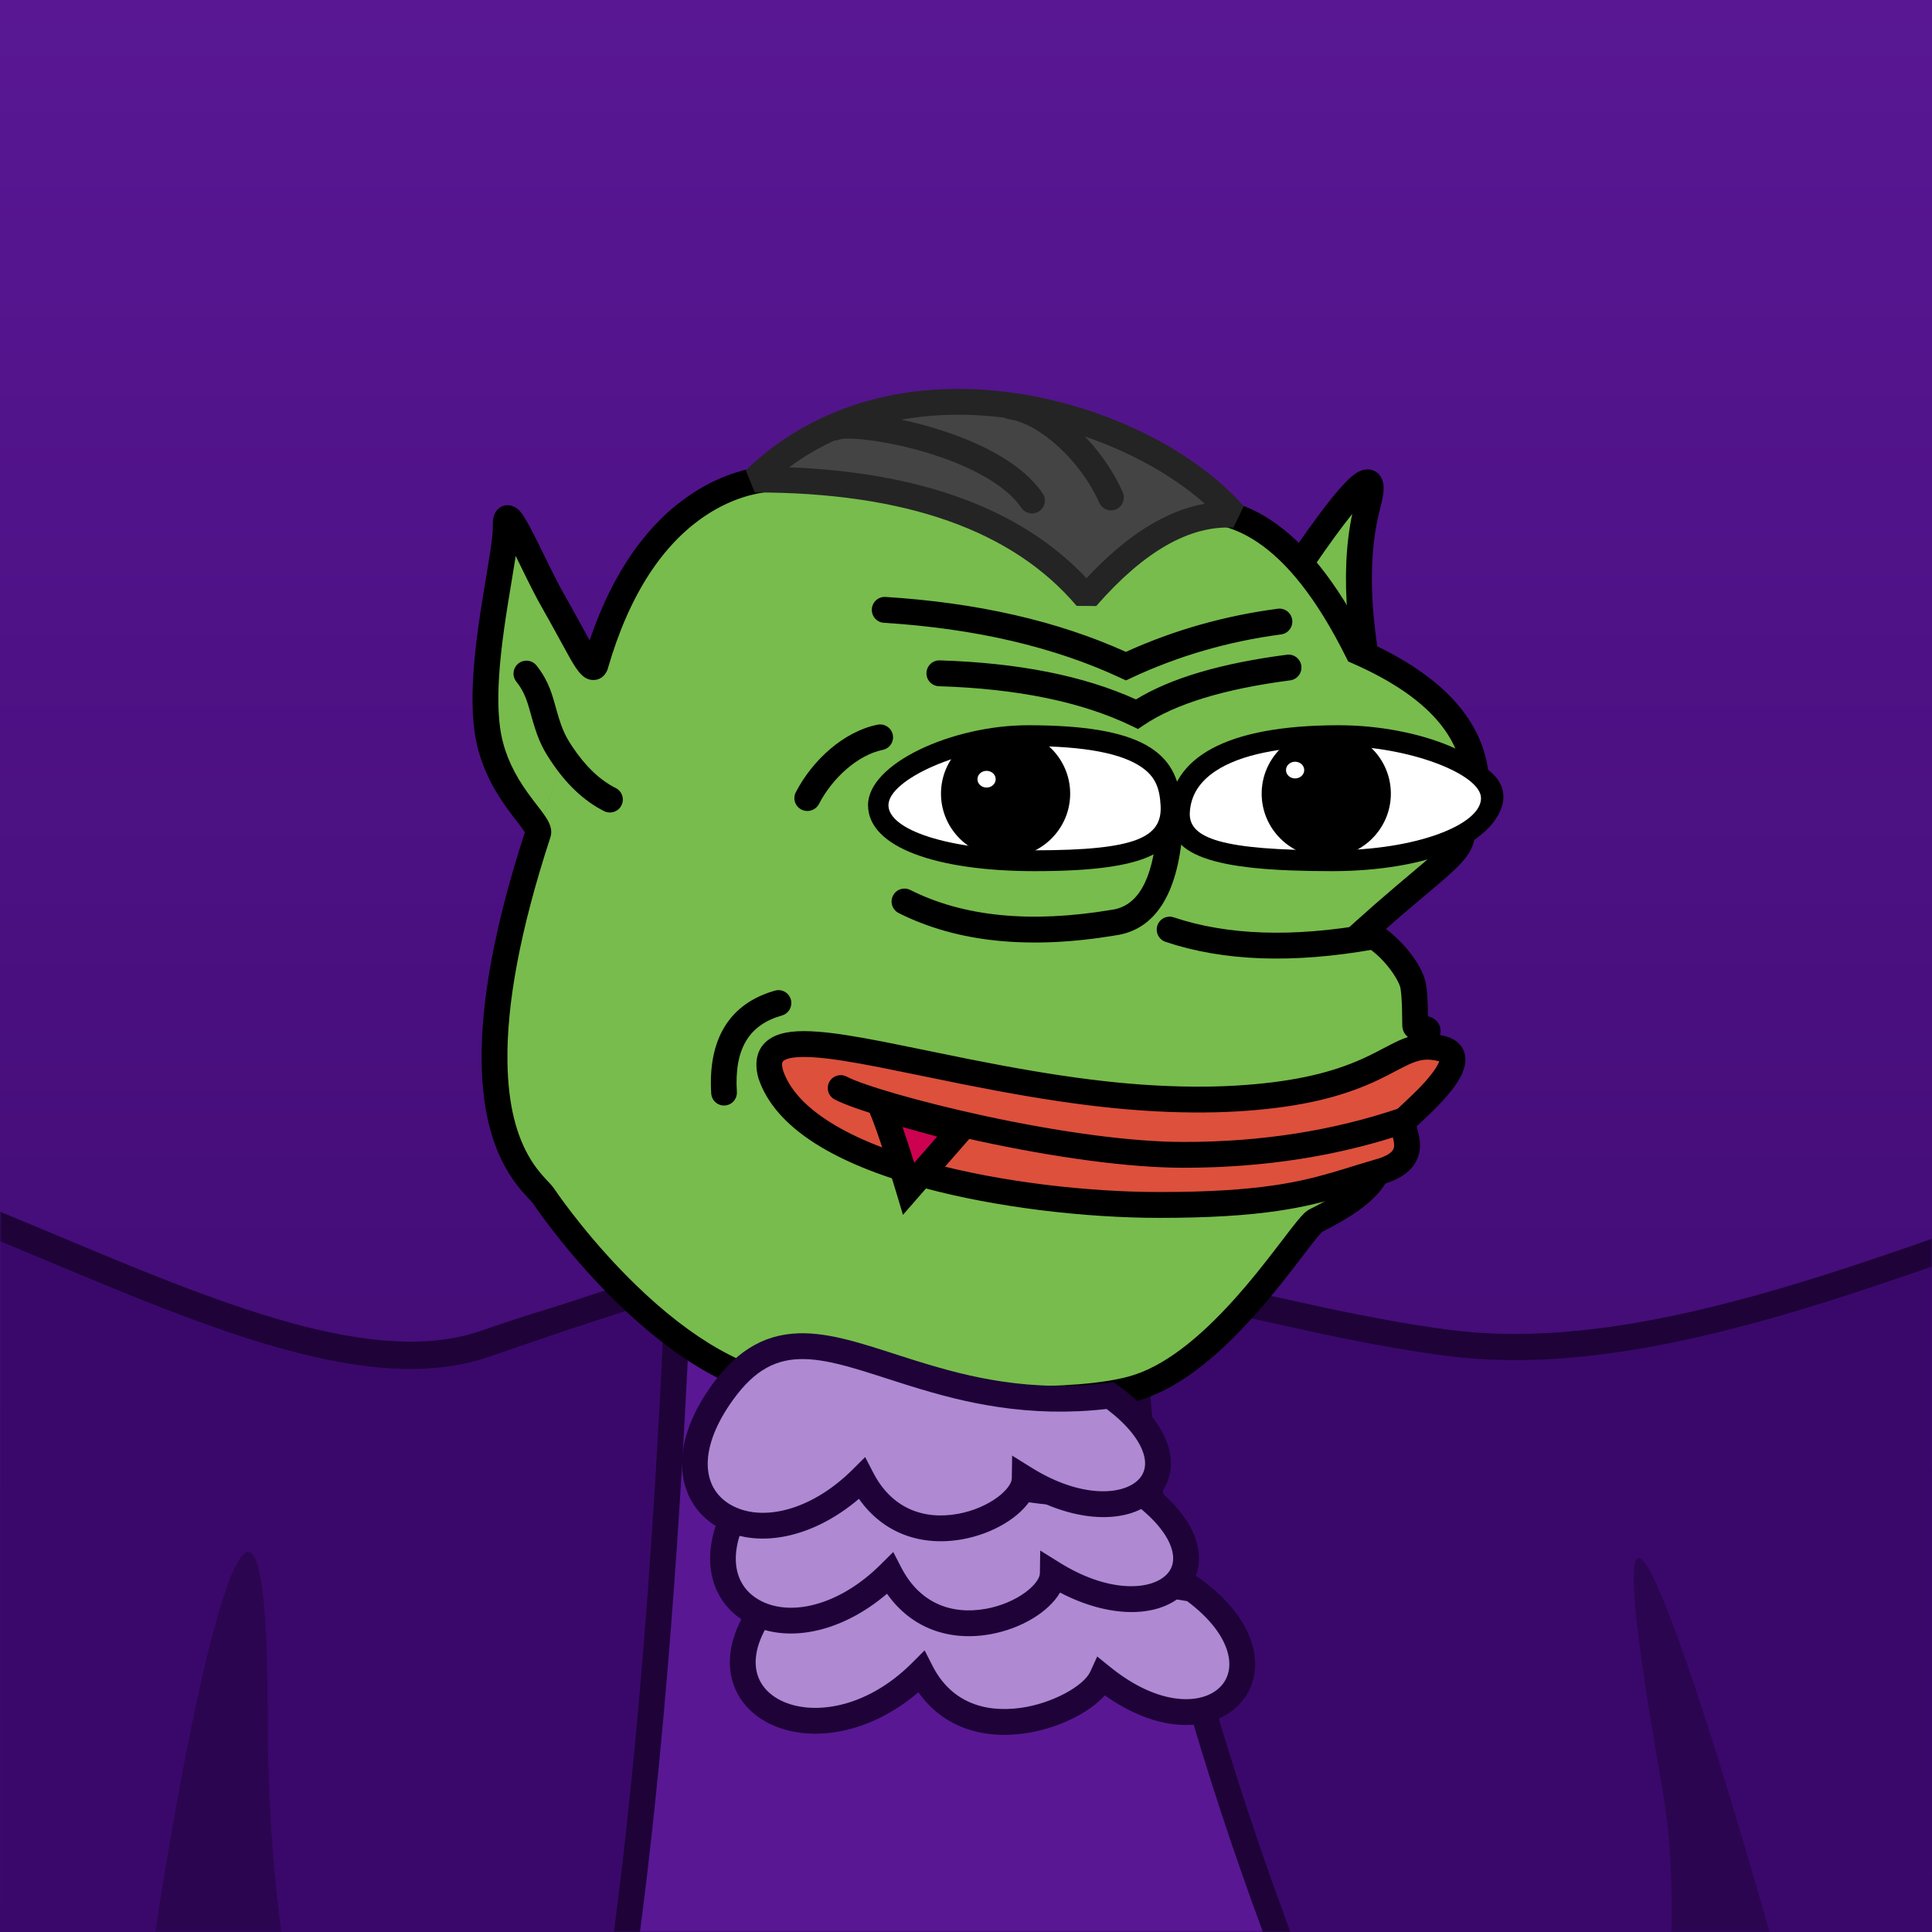 <svg height="500" viewBox="0 0 500 500" width="500" xmlns="http://www.w3.org/2000/svg" xmlns:xlink="http://www.w3.org/1999/xlink"><rect x="0" y="0" width="500" height="500" fill="#333333" stroke="none"/><defs><linearGradient id="a" x1="50%" x2="50%" y1="0%" y2="100%"><stop offset="0" stop-color="#591794"/><stop offset="1" stop-color="#3a086b"/></linearGradient><path id="b" d="m250 500h250c0-114.868 0-198.202 0-250 0-46.024 0-129.357 0-250-120.643 0-203.976 0-250 0s-129.357 0-250 0v250 250z"/><mask id="c" fill="#fff"><use fill="#fff" fill-rule="evenodd" xlink:href="#b"/></mask></defs><g fill="none" fill-rule="evenodd"><use fill="url(#a)" xlink:href="#b"/><g mask="url(#c)"><g transform="translate(-438 48)"><g fill="none" fill-rule="evenodd" transform="translate(22.789 241.643)"><path d="m540.915 58.105c-68.531 23.775-202.229-103.667-265.88-32.945-42.434 47.148-131.1 179.949-265.999 398.402 79.589-39.29 135.574-58.935 167.957-58.935 72.51 0 128.503 58.935 167.979 58.935 60.967 0 116.955-58.935 167.964-58.935 63.773 0 119.764 58.935 167.972 58.935 47.165 0 101.944-58.935 164.338-58.935 49.905 0 104.682 58.935 164.33 58.935 38.622 0 93.404-58.935 164.345-58.935 31.682 0 82.134 19.645 151.357 58.935-33.397-38.897-254.116-357.349-282.108-398.795-35.07-52.049-158.342 45.184-252.583 33.337-68.03-8.585-126.573-42.767-249.672 0z" fill="#591794"/><path d="m489.455 52.425c-8.935-2.502-18.66-5.865-30.125-10.326-8.446-3.286-12.873-5.114-31.852-13.054-6.289-2.631-10.473-4.369-14.743-6.113-15.356-6.274-27.372-10.765-38.803-14.337-13.806-4.315-26.112-7.036-37.459-8.097-26.593-2.486-47.824 4.256-64.003 22.233-42.624 47.36-131.337 180.236-266.357 398.893l-6.113 9.9 10.433-5.151c79.144-39.072 134.772-58.592 166.478-58.592 16.511 0 32.986 3.106 50.199 9.027 13.879 4.774 27.315 10.948 44.623 20.057 4.504 2.371 19.225 10.289 20.208 10.813 7.725 4.115 13.439 7.021 18.842 9.522 13.711 6.348 24.432 9.518 34.107 9.518 14.62 0 29.582-3.23 45.972-9.425 12.586-4.757 23.91-10.223 43.299-20.428-.612.322 8.077-4.259 10.434-5.494 3.927-2.057 7.178-3.737 10.277-5.301 7.557-3.814 13.991-6.824 20.066-9.334 14.388-5.944 26.596-8.956 37.915-8.956 14.408 0 29.156 3.075 45.214 9.002 12.663 4.674 24.521 10.328 43.053 20.082 2.079 1.094 9.21 4.865 10.405 5.495 4.065 2.143 7.222 3.789 10.262 5.343 7.667 3.919 14.066 6.972 20.118 9.54 14.779 6.27 27.245 9.474 38.919 9.474 11.444 0 23.656-3.209 38.13-9.485 5.924-2.569 12.186-5.623 19.689-9.543 2.975-1.554 6.064-3.201 10.041-5.344 1.169-.63 8.146-4.401 10.18-5.495 18.127-9.751 29.726-15.405 42.109-20.076 15.698-5.922 30.111-8.994 44.189-8.994 11.053 0 22.981 3.008 37.043 8.946 5.94 2.508 12.233 5.518 19.624 9.331 3.031 1.564 6.212 3.243 10.054 5.3 2.306 1.235 10.806 5.815 10.208 5.494 18.973 10.207 30.055 15.675 42.374 20.434 16.049 6.2 30.703 9.433 45.026 9.433 9.491 0 19.996-3.175 33.425-9.53 5.288-2.502 10.88-5.409 18.439-9.525.962-.524 15.364-8.442 19.771-10.812 16.929-9.107 30.069-15.278 43.642-20.05 16.828-5.917 32.931-9.02 49.068-9.02 30.934 0 80.96 19.48 149.708 58.502l16.666 9.46-12.483-14.54c-14.725-17.151-67.484-90.638-142.88-198.189-55.117-78.623-121.627-174.597-138.993-200.311-10.308-15.299-27.687-19.58-52.967-15.388-10.335 1.714-22.007 4.8-36.567 9.488-5.877 1.892-12.126 4.009-20.009 6.756-3.887 1.355-17.999 6.322-20.842 7.316-22.083 7.719-37.04 12.516-52.232 16.46-27.905 7.245-51.417 9.889-72.316 7.262-7.942-1.002-16.13-2.398-25.594-4.305-6.436-1.297-7.176-1.458-24.426-5.262-17.603-3.882-28-5.965-39.867-7.79-15.36-2.363-29.958-3.632-44.975-3.727-35.624-.226-73.172 6.251-116.322 21.243-13.001 4.511-29.347 3.531-50.28-2.33zm684.38 308.677c-16.945 0-33.783 3.245-51.283 9.398-13.959 4.908-27.383 11.213-44.59 20.469-4.439 2.388-18.862 10.318-19.8 10.828-7.458 4.061-12.951 6.916-18.102 9.354-12.614 5.97-22.271 8.888-30.568 8.888-13.414 0-27.283-3.06-42.619-8.985-11.986-4.63-22.876-10.003-41.617-20.085.605.326-7.904-4.26-10.219-5.5-3.869-2.072-7.079-3.766-10.145-5.348-7.531-3.885-13.971-6.965-20.088-9.548-14.816-6.256-27.568-9.472-39.641-9.472-14.959 0-30.145 3.237-46.546 9.424-12.73 4.802-24.546 10.561-42.915 20.443-2.041 1.098-9.021 4.871-10.184 5.498-3.954 2.131-7.02 3.765-9.966 5.304-7.372 3.852-13.498 6.839-19.253 9.335-13.707 5.943-25.086 8.933-35.473 8.933-10.639 0-22.286-2.994-36.311-8.944-5.886-2.497-12.149-5.486-19.686-9.338-3.011-1.539-6.145-3.173-10.187-5.304-1.189-.627-8.323-4.4-10.409-5.498-18.772-9.88-30.845-15.637-43.851-20.437-16.75-6.182-32.256-9.415-47.527-9.415-12.319 0-25.336 3.212-40.465 9.462-6.25 2.582-12.829 5.661-20.525 9.544-3.133 1.581-6.414 3.275-10.368 5.347-2.366 1.24-11.064 5.825-10.445 5.499-19.159 10.084-30.293 15.458-42.55 20.091-15.689 5.93-29.881 8.993-43.611 8.993-8.506 0-18.393-2.923-31.301-8.9-5.267-2.439-10.883-5.295-18.508-9.356-.959-.511-15.701-8.441-20.238-10.828-17.584-9.254-31.3-15.557-45.561-20.462-17.874-6.149-35.07-9.391-52.372-9.391-31.608 0-84.502 18.074-159.036 54.195 131.365-212.418 217.954-341.869 259.56-388.098 14.647-16.274 33.79-22.354 58.417-20.051 20.072 1.877 41.81 8.67 74.357 21.967 4.248 1.736 8.418 3.467 14.691 6.092 19.041 7.966 23.488 9.802 32.008 13.117 11.652 4.534 21.573 7.965 30.746 10.533 22.124 6.195 39.739 7.251 54.272 2.208 42.446-14.747 79.242-21.094 114.089-20.874 14.673.093 28.949 1.334 44.001 3.65 11.689 1.798 21.972 3.858 39.444 7.711 17.307 3.816 18.05 3.978 24.546 5.287 9.612 1.937 17.956 3.359 26.078 4.384 21.869 2.749 46.175.016 74.829-7.424 15.41-4.001 30.514-8.844 52.757-16.62 2.853-.997 16.961-5.963 20.836-7.314 7.837-2.731 14.039-4.832 19.858-6.705 14.275-4.596 25.657-7.606 35.613-9.257 22.978-3.81 37.783-.163 46.337 12.534 17.395 25.758 83.923 121.757 139.061 200.41 62.991 89.856 110.074 155.792 132.69 185.381-62.16-34.068-108.138-51.128-138.231-51.128z" fill="#1e0238" fill-rule="nonzero"/><path d="m845.325 364.642c49.897 0 104.665 58.921 164.303 58.921 38.616 0 93.388-58.921 164.318-58.921 31.677 0 82.121 19.64 151.332 58.921-33.392-38.888-254.075-357.263-282.062-398.699-35.064-52.036-158.316 45.173-252.542 33.329-23.447-2.959-45.768-8.958-69.993-13.799-46.051-9.202 62.261 320.248 124.644 320.248z" fill="#3a086b"/><g fill="#1e0238"><path d="m845.435 364.732c20.501 0 41.824 9.955 63.971 21.679 21.514 11.39-102.155-428.466-64.073-213.686 13.544 76.39-33.749 192.007.102 192.007z" opacity=".5"/><path d="m1095.671 385.843c25.834-12.992 49.632-21.248 78.442-21.248 15.422 0 35.287 4.649 59.596 13.948 25.674 9.821-92.935-150.761-184.955-243.935-92.02-93.174 25.954 153.324 46.917 251.235z" opacity=".5"/><path d="m845.153 367.797c11.053 0 22.981 3.007 37.044 8.944 5.94 2.508 12.233 5.517 19.625 9.328 3.031 1.563 6.213 3.242 10.054 5.299 2.306 1.235 10.806 5.814 10.208 5.492 18.974 10.205 30.055 15.671 42.375 20.429 16.05 6.199 30.704 9.431 45.027 9.431 9.491 0 19.997-3.174 33.426-9.528 5.288-2.502 10.88-5.408 18.439-9.523.962-.524 15.364-8.44 19.771-10.81 16.929-9.104 30.07-15.275 43.642-20.046 16.828-5.915 32.932-9.018 49.069-9.018 30.934 0 80.961 19.475 149.71 58.488l16.666 9.458-12.484-14.537c-14.725-17.147-67.485-90.618-142.882-198.144-55.118-78.606-121.629-174.557-138.996-200.266-10.308-15.295-27.688-19.575-52.968-15.384-10.335 1.713-22.008 4.799-36.568 9.486-5.877 1.892-12.127 4.008-20.009 6.754-3.887 1.354-17.999 6.32-20.842 7.314-22.084 7.718-37.041 12.513-52.233 16.456-27.906 7.243-51.418 9.887-72.317 7.26-7.942-1.002-16.13-2.398-25.594-4.304-6.436-1.296-7.177-1.457-24.427-5.261-8.396-1.851-13.943-3.037-19.747-4.197-3.966-.792-7.454.286-10.01 3.118-2.198 2.436-3.601 6.036-4.367 10.739-1.362 8.362-.74 20.596 1.697 36.095 4.648 29.556 15.78 69.958 30.545 111.13 15.403 42.952 33.462 83.223 50.995 112.822 20.156 34.028 38.79 52.973 55.152 52.973zm328.679-6.678c-16.945 0-33.783 3.244-51.284 9.396-13.959 4.907-27.383 11.21-44.591 20.464-4.439 2.387-18.863 10.315-19.801 10.826-7.458 4.06-12.951 6.914-18.103 9.351-12.614 5.968-22.272 8.886-30.568 8.886-13.414 0-27.283-3.059-42.62-8.982-11.986-4.629-22.877-10.001-41.618-20.081.605.326-7.904-4.259-10.219-5.498-3.869-2.072-7.079-3.765-10.145-5.347-7.531-3.884-13.971-6.963-20.088-9.546-14.816-6.255-27.568-9.47-39.642-9.47-13.05 0-30.439-17.678-49.405-49.697-17.292-29.193-35.184-69.091-50.454-111.672-14.634-40.807-25.659-80.819-30.234-109.913-2.337-14.858-2.927-26.47-1.703-33.984.578-3.549 1.539-6.014 2.734-7.339.943-1.045 2.037-1.383 3.742-1.043 5.751 1.149 11.261 2.327 19.617 4.17 17.307 3.816 18.051 3.977 24.546 5.286 9.613 1.936 17.956 3.358 26.079 4.383 21.869 2.748 46.176.016 74.831-7.422 15.411-4 30.515-8.842 52.758-16.616 2.854-.997 16.961-5.962 20.836-7.312 7.837-2.73 14.04-4.831 19.858-6.704 14.275-4.595 25.657-7.604 35.614-9.255 22.978-3.809 37.783-.163 46.338 12.531 17.396 25.752 83.925 121.73 139.064 200.365 62.993 89.835 110.076 155.756 132.692 185.339-62.161-34.061-108.14-51.116-138.233-51.116z" fill-rule="nonzero"/></g><path d="m590.868 44.933c12.442-7.068-4.183-2.677-49.877 13.173-68.541 23.775-202.257-103.667-265.918-32.945-42.44 47.148-131.119 179.949-266.036 398.402 79.6-39.29 135.594-58.935 167.981-58.935 72.52 0 128.521 58.935 168.003 58.935 60.976 0 116.972-58.935 167.988-58.935 42.522 0 68.475-106.565 77.859-319.695z" fill="#3a086b"/><path d="m484.499 154.049c0-173.585-66.669 247.243-32.961 230.104 21.242-10.8 41.739-19.603 61.491-19.603 63.88 0-28.529-36.916-28.529-210.501z" fill="#1e0238" opacity=".5"/><path d="m283.982 170.316c37.353-130.351-198.646 217.657-169.973 207.858 26.358-9.007 47.298-13.511 62.818-13.511 16.986 0-10.671-3.681 48.242 8.171 18.808 5.178 21.56-72.169 58.912-202.519z" fill="#1e0238" opacity=".5"/><path d="m596.076 45.598c.626-.509 1.092-.992 1.442-1.622.885-1.59.605-3.685-1.169-4.821-1.782-1.141-3.907-.794-9.671.728-8.418 2.223-24.052 7.301-46.972 15.251-13.002 4.51-29.347 3.53-50.279-2.329-8.935-2.501-18.659-5.864-30.123-10.324-8.445-3.286-12.872-5.112-31.851-13.051-6.289-2.63-10.473-4.368-14.742-6.112-15.355-6.272-27.37-10.762-38.8-14.334-13.805-4.314-26.11-7.035-37.456-8.095-26.591-2.486-47.821 4.255-64 22.228-42.621 47.349-131.33 180.193-266.342 398.798l-6.113 9.898 10.433-5.149c79.139-39.062 134.764-58.578 166.468-58.578 16.51 0 32.984 3.105 50.196 9.025 13.878 4.773 27.313 10.945 44.62 20.052 4.504 2.37 19.224 10.287 20.207 10.81 7.725 4.114 13.439 7.019 18.841 9.52 13.71 6.347 24.431 9.516 34.105 9.516 14.619 0 29.58-3.229 45.97-9.422 12.586-4.756 23.909-10.221 43.297-20.423-.611.322 8.076-4.258 10.433-5.492 3.926-2.057 7.178-3.736 10.277-5.299 7.557-3.813 13.99-6.823 20.065-9.332 14.387-5.942 26.594-8.954 37.913-8.954 23.42 0 41.276-27.788 54.59-82.456 12.962-53.222 21.789-132.717 26.509-238.554.903-.555 1.615-1.043 2.152-1.479zm-35.151 238.453c-12.634 51.875-29.008 77.358-48.101 77.358-12.318 0-25.335 3.211-40.463 9.46-6.249 2.581-12.828 5.659-20.524 9.542-3.133 1.581-6.413 3.275-10.367 5.346-2.366 1.239-11.063 5.824-10.444 5.498-19.158 10.082-30.291 15.455-42.547 20.086-15.688 5.928-29.879 8.991-43.608 8.991-8.505 0-18.392-2.923-31.299-8.898-5.267-2.438-10.883-5.293-18.507-9.354-.959-.511-15.7-8.439-20.237-10.826-17.583-9.252-31.298-15.553-45.558-20.457-17.873-6.147-35.068-9.388-52.369-9.388-31.606 0-84.497 18.07-159.027 54.182 131.358-212.367 217.942-341.787 259.545-388.005 14.646-16.271 33.788-22.348 58.413-20.046 20.071 1.876 41.808 8.668 74.352 21.962 4.248 1.735 8.418 3.466 14.69 6.09 19.04 7.964 23.487 9.799 32.006 13.114 11.652 4.533 21.572 7.963 30.745 10.531 22.123 6.193 39.736 7.249 54.269 2.208 21.762-7.549 36.904-12.488 45.362-14.801-4.701 105.509-13.488 184.667-26.332 237.408z" fill="#1e0238" fill-rule="nonzero"/></g><path d="m640.71 362.195c37.843-4.935 73.132-4.595 105.868 1.021 28.567 20.751 4.776 45.584-23.371 22.792-4.265 9.339-35.273 21.248-46.802-1.282-26.887 26.874-64.799 6.759-35.694-22.53z" fill="#af89d2" fill-rule="nonzero"/><path d="m656.074 399.93c-7.487 1.562-14.716.65-20.187-2.519-5.792-3.356-9.139-8.972-8.997-15.631.147-6.929 4.014-14.454 11.452-21.939l.805-.81 1.132-.148c38.163-4.977 73.787-4.634 106.864 1.041l.768.132.63.458c7.32 5.317 11.953 11.303 13.615 17.336 1.62 5.882.278 11.502-3.623 15.441-3.798 3.836-9.587 5.641-16.103 5.014-5.936-.571-12.256-3.107-18.482-7.539-4.299 4.732-12.558 8.713-20.966 9.862-11.171 1.526-21.089-1.88-27.313-10.673-6.06 5.182-12.79 8.557-19.594 9.977zm-22.507-18.009c-.088 4.159 1.928 7.543 5.668 9.71 3.971 2.301 9.527 3.001 15.475 1.76 6.693-1.397 13.419-5.116 19.334-11.029l3.244-3.243 2.09 4.084c4.488 8.771 12.687 12.172 22.7 10.804 8.301-1.134 16.408-5.702 18.091-9.388l1.79-3.92 3.349 2.712c6.161 4.989 12.3 7.718 17.762 8.243 4.617.444 8.414-.74 10.717-3.065 2.178-2.2 2.928-5.34 1.929-8.967-1.181-4.286-4.675-8.894-10.482-13.248-31.844-5.374-66.157-5.716-102.944-1.016-5.793 6.064-8.622 11.764-8.724 16.563z" fill="#1e0238" fill-rule="evenodd"/><path d="m632.348 336.77c21.878-30.169 46.541 7.703 100.242.963 27.049 19.578 5.171 38.514-22.129 21.504-.147 9.95-30.232 23.109-42.165 0-25.458 25.355-57.826 7.703-35.947-22.467z" fill="#af89d2" fill-rule="nonzero"/><path d="m630.879 371.705c-5.353-3.143-8.64-8.456-9.057-14.916-.432-6.689 2.197-14.223 7.822-21.98 6.839-9.431 14.505-13.439 24.094-13.197 3.927.099 8.124.878 13.399 2.358 2.045.574 4.175 1.227 7.124 2.17.824.263 4.513 1.452 3.871 1.246 1.466.472 2.579.827 3.691 1.175 8.66 2.718 15.342 4.411 22.577 5.5 9.111 1.372 18.207 1.559 27.774.358l1.307-.164 1.067.772c6.951 5.031 11.371 10.411 13.024 15.725 1.665 5.353.402 10.414-3.406 13.912-6.738 6.192-19.249 6.059-31.829-.509-2.963 5.061-10.062 9.329-17.94 10.764-10.614 1.933-20.504-1.446-26.841-10.46-12.235 10.429-26.7 13.105-36.676 7.246zm47.153-44.351c-.016-.005-.033-.011-.051-.017.014.005.029.009.043.014zm-2.088 6.345c.057.018.102.033.135.044-.045-.014-.09-.029-.135-.044zm-3.718-1.196c-2.88-.921-4.942-1.553-6.894-2.101-4.787-1.343-8.482-2.029-11.762-2.112-7.331-.184-12.939 2.747-18.519 10.441-9.041 12.467-8.375 22.76-.79 27.214 7.95 4.669 20.849 1.709 31.677-9.075l3.231-3.218 2.093 4.052c4.64 8.985 12.715 12.323 21.937 10.643 3.864-.704 7.563-2.293 10.285-4.335 2.367-1.776 3.619-3.621 3.637-4.825l.087-5.912 5.018 3.127c6.023 3.753 11.973 5.772 17.202 6.07 4.499.256 8.121-.799 10.218-2.725 1.869-1.718 2.459-4.079 1.547-7.01-1.101-3.54-4.272-7.533-9.527-11.53-9.707 1.1-18.989.856-28.262-.54-7.633-1.149-14.622-2.92-23.582-5.732-1.131-.355-2.259-.715-3.743-1.192.658.212-3.035-.978-3.853-1.24z" fill="#1e0238" fill-rule="evenodd"/><g fill="none" fill-rule="evenodd" transform="translate(560.287 52.651)"><path d="m231.454 29.815c3.018-11.479-3.018-6.058-18.105 16.261l18.105 25.827c-3.018-16.58-3.018-30.61 0-42.088z" fill="#78bc4d"/><path d="m234.913 30.851c.979-3.705 1.218-5.992.327-7.772-.972-1.941-3.043-2.657-5.009-2.037-1.029.325-1.992.971-3.074 1.938-3.308 2.957-8.71 10.016-16.444 21.401l-1.293 1.903 28.289 40.157-2.74-14.984c-2.948-16.12-2.948-29.659-.056-40.607zm-7.242 1.494c-1.651 7.845-2.043 16.69-1.187 26.536l-8.919-12.66c4.124-6.013 7.508-10.652 10.106-13.875z" fill="#000" fill-rule="nonzero"/><path d="m243.288 154.865c-.484-3.235-5.403-10.838-12.606-14.451 18.009-16.258 25.213-19.87 25.213-25.29 8.404-6.021 9.605-10.838 3.602-14.451-1.201-13.247-11.406-24.085-30.616-32.515-19.81-39.741-37.985-35.538-43.388-37.345-44.649-25.78-80.389-28.25-107.221-7.412-5.152 0-33.481 2.575-46.688 48.337-1.124 2.578-13.86 40.597-14.811 43.503-24.793 75.727-1.383 89.669 1.401 93.815 2.785 4.147 33.051 47.328 65.894 49.905 32.843 2.578 70.277 4.542 86.614 0 23.183-6.445 43.73-41.697 47.332-43.503 14.432-7.238 18.353-12.568 16.421-21.59 2.513-6.632 11.27-18.69 12.557-27.391.187-1.262-3.203-.272-3.22-1.611-.042-3.229 0-6.767-.484-10.002z" fill="#78bc4d"/><path d="m31.623 71.649c-3.372-4.239-6.926-9.58-10.664-16.023-5.72-9.859-12.756-28.015-12.557-19.979.193 7.839-7.148 34.978-4.79 52.541 2.156 16.063 14.113 24.147 13.162 27.053 9.945-29.005 14.895-43.536 14.85-43.592z" fill="#78bc4d"/><path d="m236.399 139.76c2.268-2.004 4.517-3.945 6.938-5.999.783-.664 6.177-5.204 7.447-6.298 4.968-4.277 7.084-6.594 8.099-9.433.151-.423.271-.85.358-1.282 4.063-3.103 6.52-6.069 7.286-9.139.88-3.532-.538-6.642-3.702-9.036-1.93-13.647-12.526-24.693-31.307-33.175-7.92-15.603-16.184-25.663-24.846-31.403-3.534-2.342-7.021-3.895-10.597-4.872-1.404-.384-2.777-.668-4.243-.9-.56-.088-1.113-.166-1.761-.25-.262-.034-1.245-.157-1.47-.187-.77-.1-1.268-.182-1.598-.261-45.071-25.928-81.81-28.646-109.705-7.627-2.082.102-4.576.474-7.302 1.201-4.568 1.218-9.203 3.283-13.727 6.354-10.904 7.4-19.867 19.663-25.962 37.628-1.551-2.826-4.858-8.903-6.263-11.324-.785-1.353-1.643-2.951-2.618-4.859-.469-.918-.961-1.901-1.514-3.02-.476-.963-2.641-5.395-3.201-6.522-1.183-2.382-2.051-4.04-2.802-5.313-1.334-2.26-2.153-3.297-3.748-3.771-2.224-.662-4.003.683-4.607 2.538-.25.769-.322 1.626-.295 2.726.032 1.313-.206 3.554-.736 7.019-.311 2.037-1.701 10.384-1.849 11.302-.886 5.485-1.51 9.91-1.962 14.211-.841 8.004-.971 14.734-.214 20.371.89 6.633 3.294 12.383 6.963 17.956.852 1.294 1.734 2.524 2.784 3.911.395.522 1.924 2.504 2.256 2.947.5.668.839 1.156 1.048 1.51-7.906 24.328-11.397 43.896-11.188 59.385.169 12.459 2.686 21.702 6.951 28.688 1.282 2.1 2.613 3.835 4.166 5.56.263.292.52.572.831.903.054.058.547.583.671.716.369.397.559.62.618.707 1.472 2.193 3.971 5.607 7.018 9.411 4.596 5.738 9.667 11.402 15.106 16.668 15.252 14.765 30.868 24.084 46.278 25.294 19.669 1.544 35.808 2.46 49.703 2.68 17.263.273 30.056-.565 38.064-2.791 10.216-2.84 20.248-10.622 30.666-22.275 3.997-4.471 7.162-8.424 12.13-14.928 2.479-3.246 3.053-3.989 3.892-5.017.5-.613.898-1.071 1.198-1.382.092-.095.169-.171.227-.224 14.909-7.508 20.003-13.906 18.209-24.148.461-1.069 1.113-2.374 2-4.025.672-1.251 3.305-5.987 3.481-6.308 1.031-1.877 1.858-3.436 2.611-4.941 2.348-4.695 3.793-8.528 4.301-11.963.3-2.024-.878-3.584-2.538-4.207-.224-.084-.443-.148-.669-.199-.014-1.266-.027-1.981-.056-2.857-.067-2.016-.201-3.728-.441-5.334-.634-4.232-4.952-10.327-10.381-14.416zm3.811 35.987c-.709 1.418-1.498 2.905-2.491 4.714-.156.284-2.812 5.061-3.511 6.362-1.263 2.352-2.121 4.121-2.706 5.666l-.349.92.206.962c1.554 7.26-1.508 11.313-14.652 17.905-1.056.53-1.945 1.45-3.423 3.26-.907 1.111-1.487 1.862-4.027 5.187-4.87 6.376-7.949 10.222-11.801 14.531-9.639 10.782-18.783 17.875-27.476 20.292-13.458 3.741-42.158 3.287-85.455-.112-13.526-1.062-27.916-9.65-42.156-23.434-5.222-5.056-10.109-10.514-14.539-16.045-2.928-3.655-5.316-6.918-6.686-8.958-.315-.469-.669-.883-1.27-1.53-.138-.148-.641-.685-.685-.732-.283-.303-.513-.552-.743-.808-1.295-1.44-2.382-2.855-3.431-4.574-3.622-5.934-5.821-14.004-5.974-25.298-.201-14.844 3.237-33.946 11.103-57.971.467-1.426.19-2.742-.509-4.116-.403-.79-.948-1.603-1.787-2.723-.367-.49-1.91-2.49-2.276-2.973-.968-1.279-1.769-2.396-2.531-3.553-3.156-4.792-5.178-9.631-5.922-15.171-.674-5.02-.553-11.263.237-18.784.437-4.157 1.045-8.47 1.913-13.844.142-.879 1.539-9.269 1.858-11.358.017-.111.034-.221.05-.33.841 1.711 2.351 4.801 2.747 5.602.565 1.144 1.071 2.153 1.554 3.099 1.024 2.006 1.936 3.703 2.789 5.173 1.69 2.913 6.413 11.641 7.033 12.714 1.113 1.927 1.94 3.166 2.756 4.006.834.858 1.719 1.422 2.97 1.501 1.845.116 3.171-.971 3.816-2.45l.087-.2.06-.209c5.647-19.566 14.383-32.265 25.03-39.491 3.886-2.637 7.833-4.396 11.697-5.427 2.679-.714 5.028-1.005 6.75-1.005h1.144l.904-.702c25.589-19.874 59.912-17.501 103.499 7.666l.292.168.319.107c.842.281 1.692.437 3.112.622 4.154.541 4.565.606 6.577 1.156 2.906.794 5.741 2.056 8.668 3.997 7.792 5.164 15.503 14.652 23.099 29.892l.54 1.082 1.107.486c18.205 7.989 27.558 17.923 28.63 29.758l.153 1.687 1.451.873c1.859 1.119 2.281 1.859 2.083 2.653-.362 1.452-2.293 3.632-5.908 6.221l-1.395.999v1.716c0 .295-.047.564-.15.851-.481 1.344-2.104 3.121-6.168 6.62-1.236 1.064-6.602 5.581-7.41 6.267-3.628 3.079-6.881 5.912-10.382 9.072l-3.627 3.274 4.367 2.19c2.852 1.43 5.546 3.742 7.705 6.46 1.757 2.211 2.941 4.47 3.095 5.501.197 1.318.312 2.788.371 4.568.033.999.045 1.794.062 3.63.006.659.009.976.014 1.352.024 1.833 1.151 3.127 2.65 3.703-.625 2.077-1.647 4.5-3.062 7.329z" fill="#000" fill-rule="nonzero"/><path d="m106.882 53.836c-1.84-.116-3.425 1.288-3.541 3.136-.115 1.848 1.283 3.439 3.123 3.555 23.631 1.485 44.035 6.245 61.225 14.256l1.409.657 1.408-.659c12.131-5.679 25.047-9.427 38.762-11.245 1.828-.242 3.114-1.927 2.873-3.762s-1.919-3.127-3.747-2.884c-13.855 1.837-26.96 5.559-39.302 11.166-17.685-7.992-38.425-12.725-62.21-14.22z" fill="#000" fill-rule="nonzero"/><path d="m120.92 70.256c-1.842-.057-3.382 1.394-3.439 3.24s1.39 3.39 3.232 3.448c20.365.633 36.964 4.064 49.795 10.242l1.717.827 1.583-1.063c8.077-5.42 20.694-9.3 37.81-11.527 1.828-.238 3.117-1.916 2.88-3.748s-1.911-3.125-3.739-2.887c-17.013 2.213-30.021 6.04-39.059 11.573-13.488-6.12-30.415-9.473-50.782-10.106z" fill="#000" fill-rule="nonzero"/><path d="m104.796 86.902c-8.596 1.739-16.752 9.027-21.129 17.484-.847 1.636-.192 3.641 1.462 4.478 1.654.837 3.681.19 4.528-1.446 3.522-6.803 10.133-12.711 16.487-13.996 1.821-.368 2.995-2.126 2.622-3.927-.372-1.8-2.15-2.961-3.971-2.593z" fill="#000" fill-rule="nonzero"/><path d="m11.34 75.762c.831 1.04 1.475 2.089 2.007 3.233.6 1.291.998 2.498 1.653 4.862 1.625 5.862 2.584 8.387 5.192 12.324 4.028 6.081 8.642 10.464 13.859 13.085 1.651.829 3.661.164 4.491-1.486.83-1.65.164-3.66-1.486-4.489-4.097-2.058-7.864-5.638-11.286-10.802-2.115-3.193-2.873-5.19-4.322-10.418-.748-2.697-1.236-4.179-2.033-5.894-.753-1.619-1.676-3.124-2.846-4.589-1.153-1.443-3.258-1.678-4.701-.526-1.443 1.152-1.679 3.256-.526 4.699z" fill="#000" fill-rule="nonzero"/><path d="m73.081 23.649c37.409-36.196 100.341-17.571 123.766 9.137-12.353-.703-25.056 6.443-38.109 21.436-17.248-20.382-45.8-30.573-85.657-30.573z" fill="#444"/><path d="m94.858 13.133c2.354-.864 12.454.347 22 3.149 11.87 3.485 21.223 8.641 25.168 14.472 1.028 1.519 3.099 1.922 4.627.9 1.528-1.022 1.933-3.082.905-4.601-5.023-7.423-15.585-13.246-28.812-17.129-10.876-3.193-22.051-4.532-26.197-3.011-1.727.634-2.611 2.54-1.973 4.257.637 1.717 2.555 2.596 4.282 1.962z" fill="#242424" fill-rule="nonzero"/><path d="m138.817 7.835c7.943 1.104 18.631 10.857 23.375 21.609.745 1.688 2.709 2.449 4.388 1.7 1.679-.749 2.436-2.725 1.691-4.413-5.603-12.698-18.059-24.065-28.544-25.522-1.819-.253-3.498 1.025-3.749 2.855s1.02 3.517 2.839 3.77z" fill="#242424" fill-rule="nonzero"/><path d="m73.045 26.788-2.321-5.745c18.167-17.521 43.278-23.876 70.089-19.902 23.526 3.487 46.154 14.874 58.785 29.228l-2.7 5.542c-11.184-.634-23.018 6.001-35.486 20.277l-5.068-.035c-16.567-19.514-44.251-29.364-83.299-29.364zm85.858 22.201c10.236-10.987 20.435-17.464 30.604-19.276-12.089-10.733-30.564-19.131-49.675-21.963-21.74-3.222-42.061.817-57.884 12.53 34.472 1.374 60.18 10.901 76.955 28.709z" fill="#242424" fill-rule="nonzero"/><path d="m197.631 183.44c39.301-2.383 40.145-15.681 52.356-13.054 10.832 1.865-7.221 16.783-9.027 18.648-1.805 1.865 5.416 9.324-5.416 13.054-15.439 4.43-23.771 8.908-57.959 8.908s-92.345-9.047-100.598-33.827c-5.894-22.027 59.73 9.833 120.644 6.271z" fill="#dd503c"/><g fill-rule="nonzero"><path d="m93.736 183.899c5.102 2.662 20.345 7.08 37.133 10.715 19.915 4.312 38.999 6.951 53.209 6.951 20.788 0 40.141-3.039 58.046-9.124 1.746-.594 2.681-2.49 2.087-4.237s-2.49-2.681-4.237-2.087c-17.195 5.844-35.822 8.769-55.896 8.769-13.65 0-32.305-2.58-51.795-6.8-16.214-3.511-31.055-7.812-35.456-10.109-1.635-.853-3.653-.219-4.506 1.416-.853 1.635-.219 3.653 1.416 4.506z" fill="#000"/><path d="m244.583 191.761c.559 2.119.768 3.58.529 5.312-.526 3.801-3.282 6.647-8.288 8.371l-.082.028-.084.024c-.159.046-.319.092-.479.138-1.373.398-2.735.807-4.474 1.342-.1.031-3.376 1.043-4.321 1.331-7.155 2.181-12.197 3.411-18.835 4.396-8.197 1.216-18.005 1.829-30.772 1.829-19.408 0-42.351-2.728-60.896-7.735-23.231-6.272-38.619-15.599-42.873-28.371l-.032-.095-.026-.097c-1.234-4.611-.076-8.349 3.55-10.377 2.743-1.534 6.618-1.914 12.035-1.493 4.325.336 9.612 1.177 17.153 2.651 3.584.701 18.337 3.743 21.837 4.44 23.237 4.627 40.666 6.982 57.995 7.116 3.795.029 7.496-.059 11.107-.27l-.007 0c13.645-.827 23.26-2.962 31.13-6.263 2.331-.978 3.906-1.756 7.13-3.45 3.057-1.606 4.346-2.224 6.058-2.801 2.899-.977 5.682-1.16 8.877-.484 4.129.736 6.529 3.385 6.094 7.108-.275 2.353-1.65 4.801-3.907 7.597-.954 1.182-2.056 2.407-3.295 3.682-1.406 1.447-4.044 3.926-5.368 5.151.054.208.131.499.242.919zm5.031-17.88-.068-.012-.068-.015c-2.03-.437-3.61-.336-5.405.269-1.257.424-2.354.949-5.085 2.384-3.385 1.779-5.096 2.624-7.654 3.696-8.585 3.601-18.936 5.899-33.309 6.77l-.007 0c-3.762.22-7.61.312-11.549.281-17.84-.138-35.631-2.542-59.247-7.244-3.535-.704-18.272-3.743-21.815-4.436-7.307-1.429-12.384-2.236-16.39-2.547-4.202-.327-6.974-.055-8.259.663-.677.379-.853.914-.382 2.714 3.382 9.946 17.067 18.218 38.243 23.936 17.946 4.845 40.309 7.504 59.156 7.504 12.46 0 21.948-.593 29.793-1.757 6.264-.929 11.003-2.085 17.868-4.178.931-.284 4.195-1.292 4.305-1.326 1.77-.544 3.165-.964 4.578-1.373.137-.04.273-.079.408-.118 2.731-.952 3.618-1.876 3.765-2.938.085-.618-.022-1.368-.37-2.687-.033-.124-.157-.588-.146-.548-.062-.234-.108-.408-.151-.58-.123-.496-.208-.909-.262-1.323-.201-1.542.049-2.935 1.189-4.113-.093.096 4.351-4.007 6.165-5.874 1.105-1.138 2.075-2.215 2.887-3.222 1.302-1.613 2.118-2.965 2.383-3.798-.158-.047-.35-.091-.576-.13z" fill="#000"/><path d="m78.28 155.721c-11.782 3.337-17.38 12.547-16.505 26.604.115 1.841 1.694 3.24 3.527 3.125 1.834-.115 3.227-1.701 3.112-3.541-.69-11.089 3.104-17.333 11.671-19.759 1.768-.501 2.797-2.346 2.298-4.121s-2.336-2.808-4.104-2.308z" fill="#000"/><path d="m106.085 185.85c1.572 3.634 3.897 10.575 6.977 20.824 8.409-9.593 12.894-14.717 13.454-15.373-2.75-.389-20.229-5.517-20.431-5.45z" fill="#cc0251"/><path d="m102.802 187.406c1.508 3.495 3.808 10.374 6.857 20.544l1.738 5.796 3.994-4.566c8.457-9.669 12.928-14.789 13.505-15.466l3.907-4.586-5.987-.85c-.882-.125-4.342-1.03-9.622-2.5-.158-.044-.318-.089-.481-.134-1.631-.455-6.631-.299-6.792-.344-1.029-.288-1.753-.489-2.272-.629-.302-.081-.537-.143-.715-.187-.118-.029-.218-.052-.313-.071-.986-.2-.935-.193-1.801.094l-3.449 1.142zm12.101 4.637c.164.046.325.091.484.135 1.862.518 3.472.961 4.845 1.329-1.506 1.725-3.48 3.984-5.92 6.774-1.119-3.604-2.119-6.684-3.004-9.246 1.377.387 2.842.798 3.595 1.008z" fill="#000"/><g fill="#000" transform="translate(108.443 110.802)"><path d="m123.754 27.646c-19.953 3.542-36.856 2.956-50.726-1.695-1.748-.586-3.639.359-4.224 2.112s.358 3.648 2.106 4.234c15.022 5.037 33.03 5.662 54.007 1.938 1.815-.322 3.026-2.058 2.704-3.878-.321-1.819-2.053-3.033-3.868-2.711z"/><path d="m75.296 3.971c.153-1.841-1.213-3.458-3.05-3.611s-3.45 1.216-3.602 3.057c-1.09 13.16-5.054 19.639-11.593 20.579l-.077.012c-21.018 3.524-38.37 1.778-52.125-5.14-1.647-.829-3.653-.162-4.48 1.49-.827 1.652-.161 3.662 1.486 4.491 15.129 7.609 33.879 9.499 56.182 5.765 10.288-1.5 15.942-10.76 17.258-26.643z"/></g></g><g transform="translate(96.066 76.422)"><path d="m7.473 30.156c0-9.178 21.397-18.356 39.227-18.356 33.878 0 37.016 9.978 37.444 18.356.428 8.377-3.566 14.684-35.661 14.684-23.18 0-41.01-5.507-41.01-14.684z" fill="#fff" fill-rule="evenodd"/><path d="m167.167 28.32c0 9.178-17.762 16.52-40.816 16.52-31.92 0-39.44-4.472-39.014-12.849s7.093-20.191 40.787-20.191c17.734 0 39.043 7.342 39.043 16.52z" fill="#fff" fill-rule="evenodd"/><ellipse cx="41.89" cy="28.32" fill="#000" fill-rule="nonzero" rx="16.717" ry="16.52"/><ellipse cx="124.883" cy="28.32" fill="#000" fill-rule="nonzero" rx="16.717" ry="16.52"/><ellipse cx="36.973" cy="24.583" fill="#fff" fill-rule="evenodd" rx="2.36" ry="2.163"/><ellipse cx="116.82" cy="22.223" fill="#fff" fill-rule="evenodd" rx="2.36" ry="2.163"/><g fill="#000" fill-rule="nonzero"><path d="m6.293 31.298c0-10.819 21.885-20.678 41.381-20.678 29.206 0 38.904 6.716 39.616 20.536.634 12.293-8.757 17.224-37.855 17.224-25.224 0-43.142-6.099-43.142-17.082zm5.283 0c0 6.398 15.539 11.688 37.859 11.688 26.471 0 32.998-3.427 32.58-11.546-.243-4.709-1.44-7.549-4.946-9.977-5.034-3.486-14.428-5.448-29.394-5.448-16.896 0-36.098 8.651-36.098 15.284z"/><path d="m170.313 29.5c0 11.219-19.416 18.88-43.972 18.88-31.502 0-42.743-4.052-42.146-15.426.714-13.605 14.078-22.334 43.939-22.334 20.708 0 42.178 8.222 42.178 18.88zm-5.381 0c0-6.262-18.864-13.486-36.798-13.486-15.189 0-25.564 2.317-31.775 6.375-4.551 2.973-6.571 6.664-6.791 10.849-.349 6.648 8.25 9.748 36.772 9.748 21.813 0 38.591-6.62 38.591-13.486z"/></g></g></g><path d="m625.276 312.016c21.878-30.169 46.541 7.703 100.242.963 27.049 19.578 5.171 38.514-22.129 21.504-.147 9.95-30.232 23.109-42.165 0-25.458 25.355-57.826 7.703-35.947-22.467z" fill="#af89d2" fill-rule="nonzero"/><path d="m623.611 347.135c-5.353-3.143-8.64-8.454-9.057-14.912-.432-6.688 2.197-14.22 7.822-21.974 6.839-9.429 14.506-13.435 24.094-13.194 3.928.099 8.124.878 13.399 2.357 2.045.574 4.175 1.226 7.124 2.17.824.263 4.513 1.452 3.871 1.245 1.466.472 2.579.826 3.691 1.175 8.66 2.717 15.343 4.41 22.577 5.499 9.111 1.372 18.207 1.558 27.775.358l1.307-.164 1.067.772c6.951 5.03 11.371 10.409 13.024 15.721 1.665 5.352.402 10.411-3.406 13.909-6.738 6.19-19.249 6.058-31.83-.509-2.963 5.059-10.062 9.327-17.941 10.761-10.614 1.933-20.504-1.445-26.841-10.457-12.235 10.427-26.7 13.101-36.677 7.244zm47.154-44.34c-.016-.005-.033-.011-.051-.017.014.005.029.009.043.014zm-2.088 6.343c.057.018.102.033.135.044-.045-.014-.09-.029-.135-.044zm-3.718-1.196c-2.88-.921-4.942-1.553-6.894-2.1-4.787-1.343-8.482-2.029-11.762-2.111-7.331-.184-12.939 2.747-18.519 10.439-9.041 12.464-8.375 22.754-.79 27.208 7.95 4.668 20.849 1.709 31.677-9.073l3.231-3.218 2.093 4.051c4.64 8.983 12.715 12.32 21.937 10.641 3.864-.704 7.563-2.292 10.285-4.334 2.367-1.775 3.619-3.62 3.637-4.824l.087-5.911 5.018 3.126c6.023 3.752 11.973 5.771 17.203 6.068 4.5.256 8.121-.799 10.218-2.725 1.869-1.717 2.459-4.078 1.547-7.008-1.101-3.539-4.272-7.531-9.527-11.527-9.707 1.099-18.99.856-28.263-.54-7.633-1.149-14.622-2.92-23.583-5.731-1.131-.355-2.259-.715-3.743-1.192.658.212-3.035-.978-3.853-1.24z" fill="#1e0238" fill-rule="evenodd"/></g></g></g></svg>